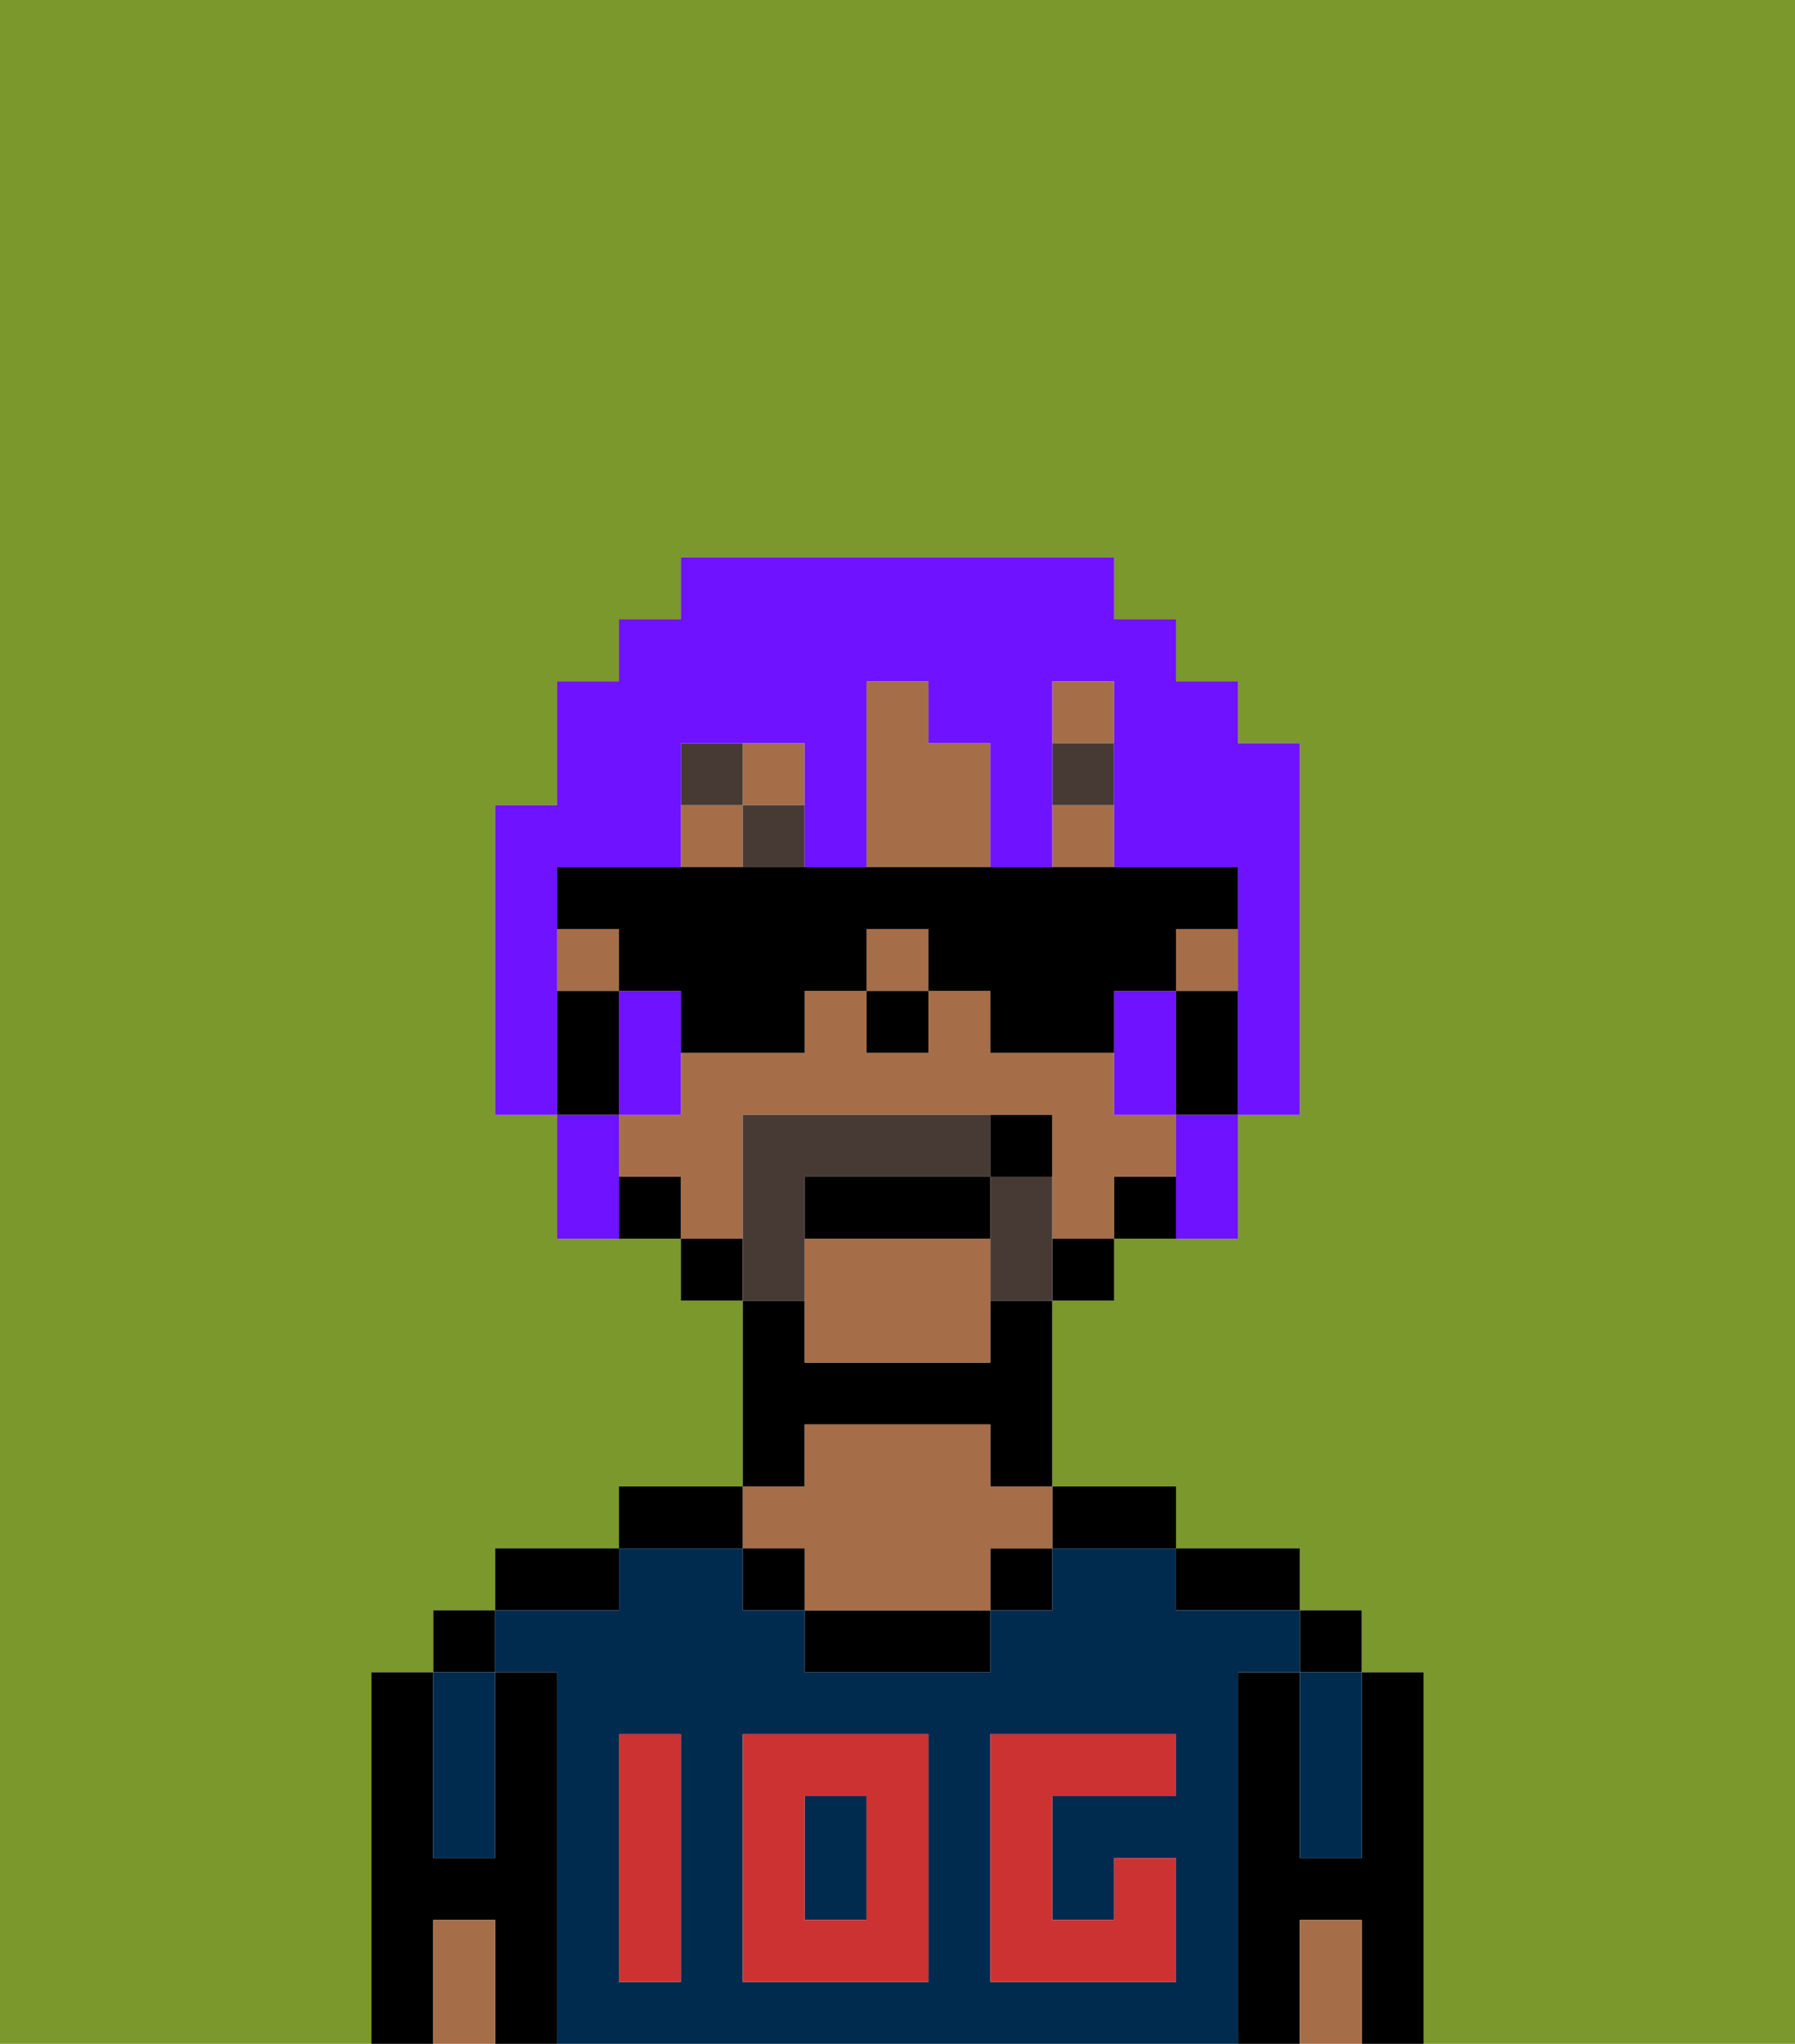 <svg xmlns="http://www.w3.org/2000/svg" viewBox="0 0 29 33"><defs><style>polygon,rect,path{shape-rendering:crispedges;}.da219-1{fill:#7a982c;}.da219-2{fill:#000000;}.da219-3{fill:#002b4f;}.da219-4{fill:#a56e49;}.da219-5{fill:#cc3232;}.da219-6{fill:#473a35;}.da219-7{fill:#473a35;}.da219-8{fill:#6e12ff;}</style></defs><path class="da219-1" d="M6,32V27H7V26H8V25h2V24h2V21H11V20H9V18H8V13H9V11h1V10h1V9h7v1h1v1h1v1h1v6H20v2H18v1H17v3h2v1h2v1h1v1h1v6h6V0H0V33H6Z"/><path class="da219-2" d="M23,27H22v3H21V27H20v6h1V31h1v2h1V27Z"/><rect class="da219-2" x="21" y="26" width="1" height="1"/><path class="da219-3" d="M21,28v2h1V27H21Z"/><path class="da219-4" d="M21,31v2h1V31Z"/><path class="da219-2" d="M20,26h1V25H19v1Z"/><rect class="da219-3" x="13" y="29" width="1" height="2"/><path class="da219-3" d="M20,27h1V26H19V25H17v1H16v1H13V26H12V25H10v1H8v1H9v6H20V27Zm-9,2v3H10V28h1Zm4,3H12V28h3Zm4-3H17v2h1V30h1v2H16V28h3Z"/><path class="da219-2" d="M18,25h1V24H17v1Z"/><rect class="da219-2" x="16" y="25" width="1" height="1"/><path class="da219-2" d="M13,26v1h3V26H13Z"/><path class="da219-2" d="M13,23h3v1h1V21H16v1H13V21H12v3h1Z"/><path class="da219-4" d="M13,25v1h3V25h1V24H16V23H13v1H12v1Z"/><rect class="da219-2" x="12" y="25" width="1" height="1"/><path class="da219-2" d="M12,24H10v1h2Z"/><path class="da219-2" d="M10,25H8v1h2Z"/><path class="da219-2" d="M9,27H8v3H7V27H6v6H7V31H8v2H9V27Z"/><rect class="da219-2" x="7" y="26" width="1" height="1"/><path class="da219-3" d="M7,30H8V27H7v3Z"/><path class="da219-4" d="M7,31v2H8V31Z"/><path class="da219-5" d="M12,32h3V28H12Zm1-3h1v2H13Z"/><path class="da219-5" d="M10,29v3h1V28H10Z"/><path class="da219-5" d="M16,28v4h3V30H18v1H17V29h2V28H16Z"/><rect class="da219-4" x="17" y="13" width="1" height="1"/><rect class="da219-4" x="17" y="11" width="1" height="1"/><rect class="da219-4" x="19" y="15" width="1" height="1"/><path class="da219-4" d="M13,20v2h3V20Z"/><path class="da219-4" d="M16,12H15V11H14v3h2Z"/><path class="da219-4" d="M12,19V18h5v2h1V19h1V18H18V17H16V16H15v1H14V16H13v1H11v1H10v1h1v1h1Z"/><rect class="da219-4" x="14" y="15" width="1" height="1"/><rect class="da219-4" x="9" y="15" width="1" height="1"/><rect class="da219-4" x="11" y="13" width="1" height="1"/><rect class="da219-4" x="12" y="12" width="1" height="1"/><path class="da219-2" d="M19,16v2h1V16Z"/><path class="da219-2" d="M18,19v1h1V19Z"/><rect class="da219-2" x="17" y="20" width="1" height="1"/><rect class="da219-2" x="11" y="20" width="1" height="1"/><path class="da219-2" d="M10,19v1h1V19Z"/><path class="da219-2" d="M10,17V16H9v2h1Z"/><rect class="da219-2" x="14" y="16" width="1" height="1"/><rect class="da219-6" x="17" y="12" width="1" height="1"/><rect class="da219-6" x="12" y="13" width="1" height="1"/><rect class="da219-6" x="11" y="12" width="1" height="1"/><path class="da219-7" d="M13,20V19h3V18H12v3h1Z"/><path class="da219-7" d="M17,19H16v2h1V19Z"/><path class="da219-2" d="M16,19H13v1h3Z"/><path class="da219-2" d="M17,18H16v1h1Z"/><path class="da219-8" d="M9,15V14h2V12h2v2h1V11h1v1h1v2h1V11h1v3h2v4h1V12H20V11H19V10H18V9H11v1H10v1H9v2H8v5H9V15Z"/><path class="da219-8" d="M18,16v2h1V16Z"/><path class="da219-8" d="M10,16v2h1V16Z"/><path class="da219-8" d="M19,19v1h1V18H19Z"/><path class="da219-8" d="M10,18H9v2h1V18Z"/><path class="da219-2" d="M19,16V15h1V14H9v1h1v1h1v1h2V16h1V15h1v1h1v1h2V16Z"/></svg>